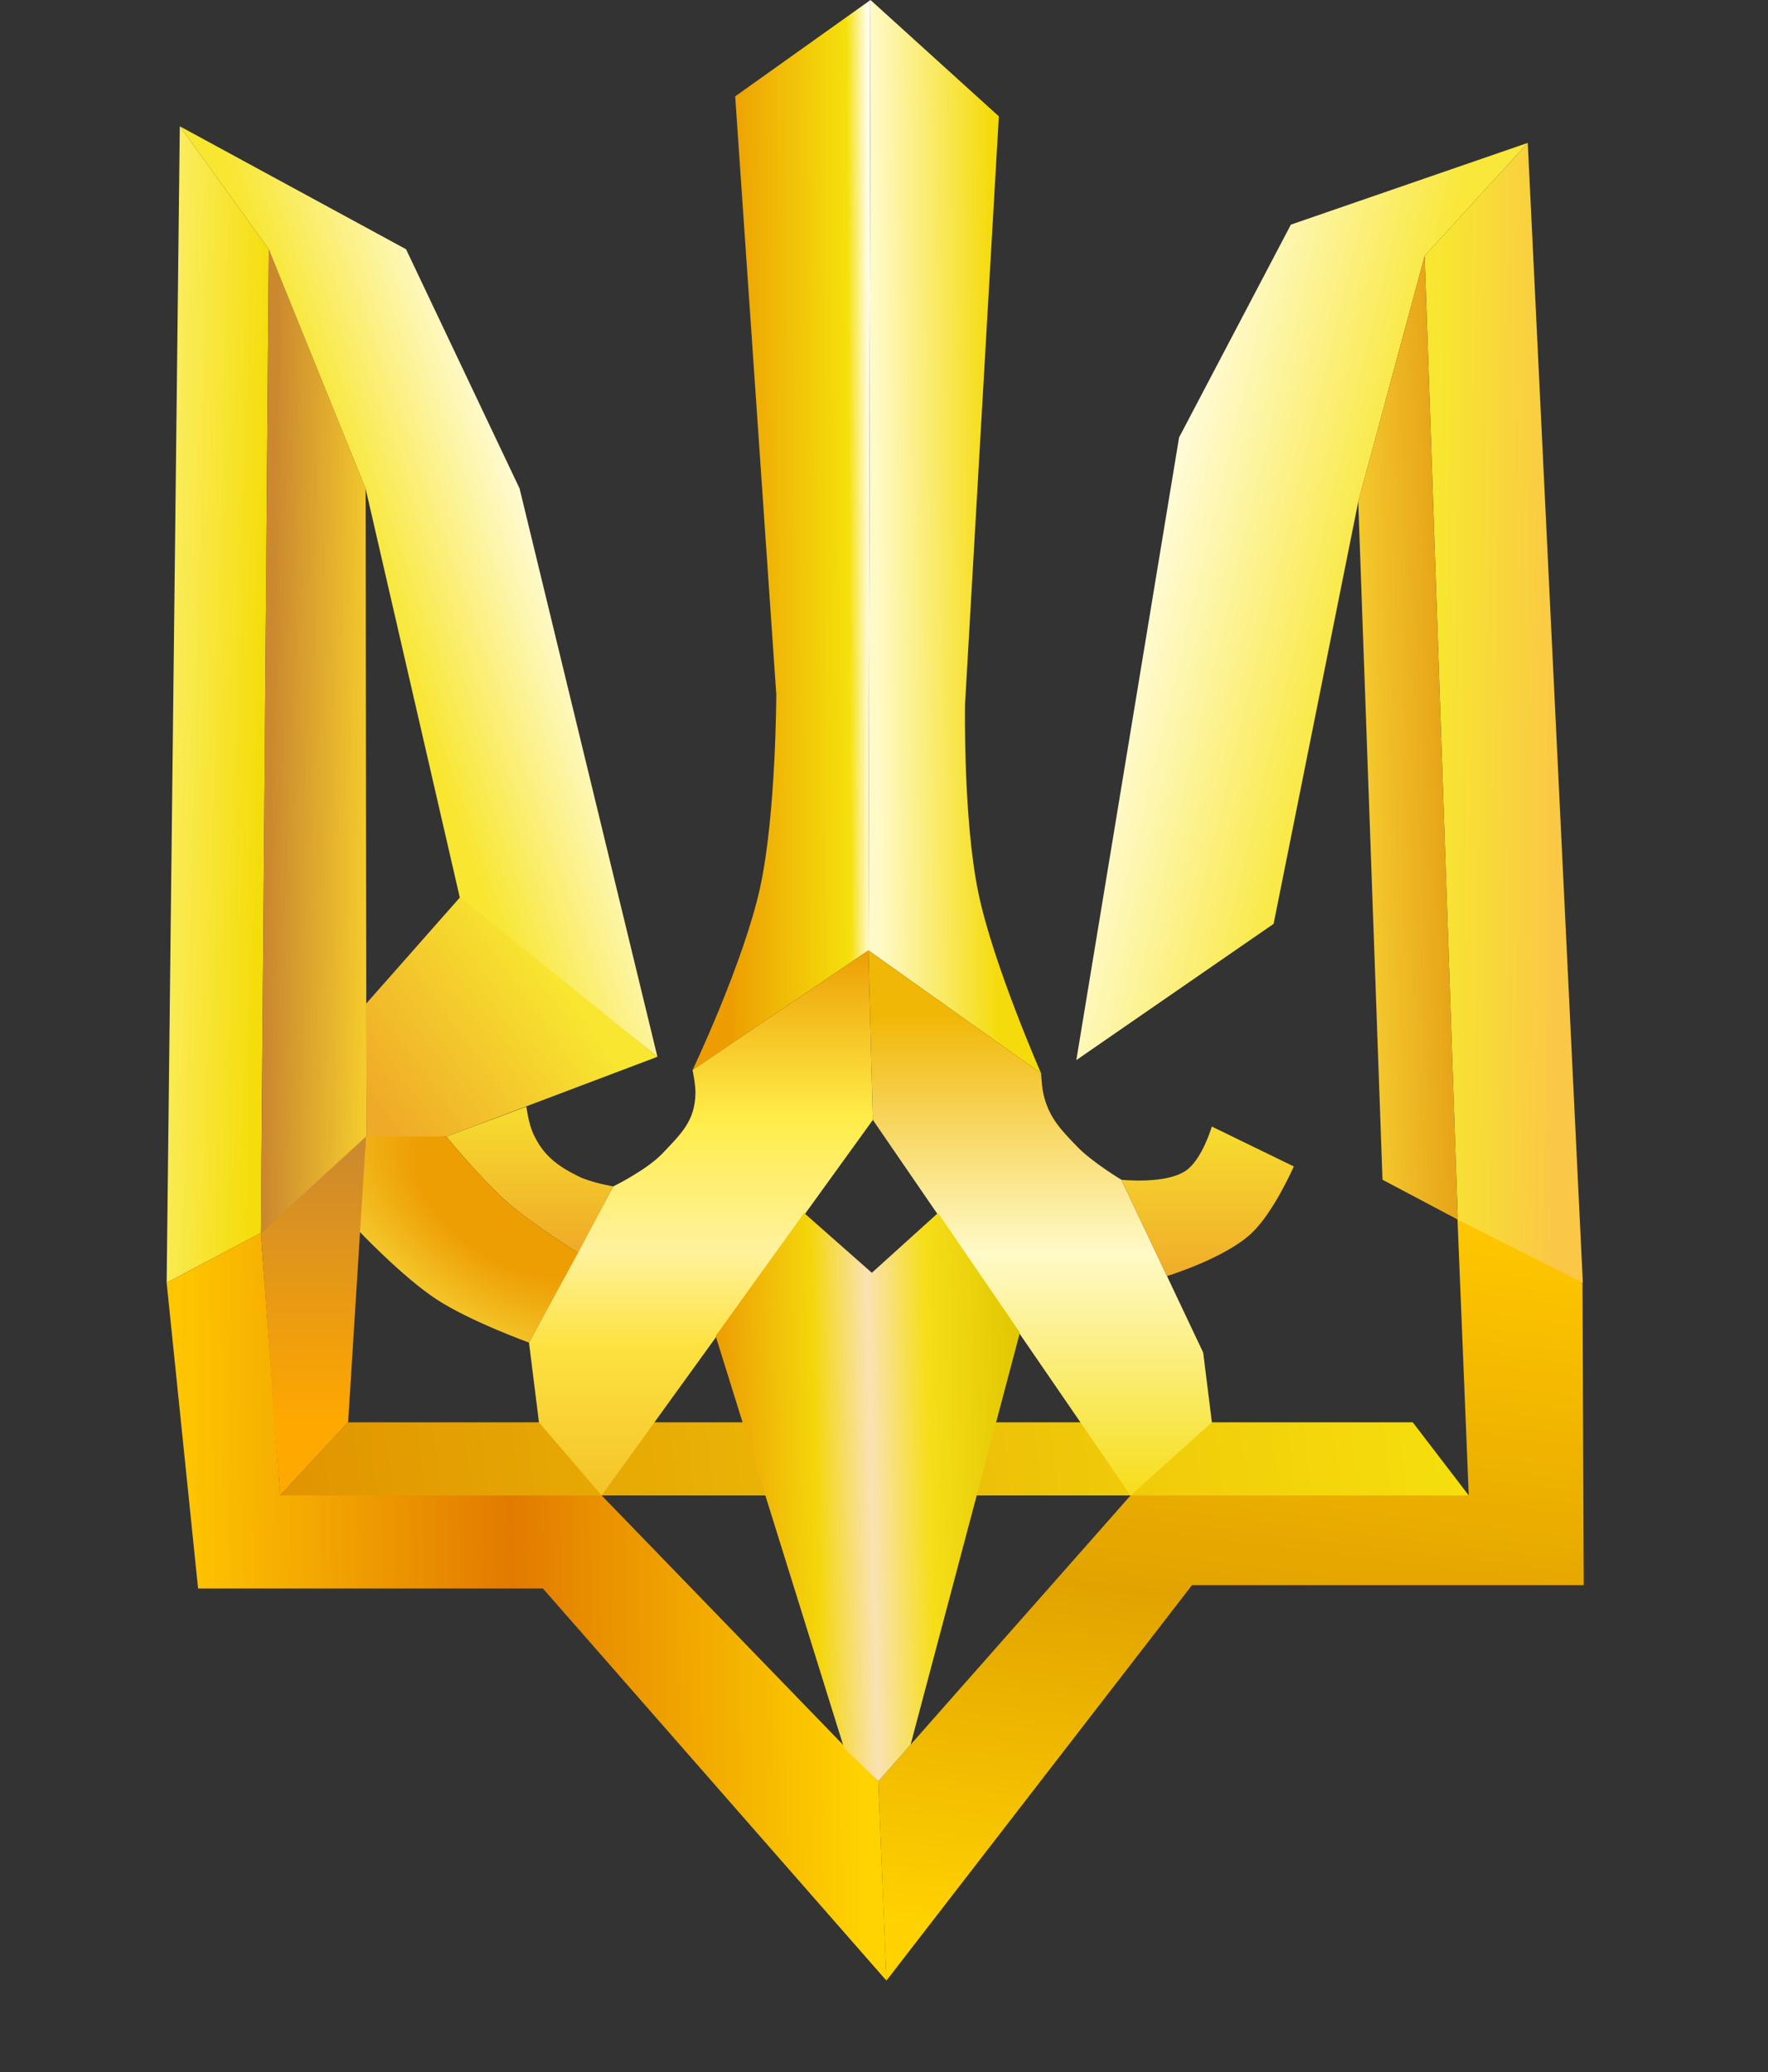 <svg width="163" height="191" viewBox="0 0 163 191" fill="none" xmlns="http://www.w3.org/2000/svg">
<rect x="0" y="0" width="163" height="191" fill="#333333" stroke="none"/>
<g id="Group 1193">
<path id="Rectangle 1786" d="M67.78 8.882L80.253 0L80.068 87.599L63.849 98.626C63.849 98.626 68.568 88.718 70.082 81.78C71.545 75.073 71.57 64.015 71.57 64.015L67.78 8.882Z" fill="url(#paint0_linear_3_73)"/>
<path id="Rectangle 1787" d="M92.086 10.721L80.254 0L80.067 87.6L95.988 98.933C95.988 98.933 91.611 88.986 90.221 82.393C88.787 75.59 88.97 64.934 88.97 64.934L92.086 10.721Z" fill="url(#paint1_linear_3_73)"/>
<path id="Rectangle 1788" d="M16.576 11.639L24.781 22.972L24.051 113.634L15.364 118.229L16.576 11.639Z" fill="url(#paint2_linear_3_73)"/>
<path id="Rectangle 1789" d="M24.781 22.972L33.705 45.025L33.785 105.058L24.051 113.634L24.781 22.972Z" fill="url(#paint3_linear_3_73)"/>
<path id="Rectangle 1790" d="M33.705 45.025L24.781 22.972L16.576 11.639L37.436 22.972L47.903 45.025L60.61 97.401L42.455 83.005L33.705 45.025Z" fill="url(#paint4_linear_3_73)"/>
<path id="Rectangle 1797" d="M125.222 46.25L131.346 23.584L140.851 13.17L119.012 20.703L108.704 40.319L99.231 97.707L117.419 85.149L125.222 46.25Z" fill="url(#paint5_linear_3_73)"/>
<path id="Rectangle 1791" d="M33.762 92.5L42.416 82.699L60.609 97.401L41.155 104.752L33.785 105.058L33.762 92.5Z" fill="url(#paint6_linear_3_73)"/>
<path id="Rectangle 1792" d="M15.364 118.229L24.051 113.634L25.835 137.831H55.467L80.976 164.172L81.725 182.55L50.054 146.407H18.262L15.364 118.229Z" fill="url(#paint7_linear_3_73)"/>
<path id="Rectangle 1793" d="M145.892 117.923L134.362 112.103L135.411 137.831L104.233 137.831L80.974 164.172L81.723 182.55L109.895 146.1L146.011 146.1L145.892 117.923Z" fill="url(#paint8_linear_3_73)"/>
<path id="Rectangle 1794" d="M32.094 131.093H130.249L135.411 137.832H25.835L32.094 131.093Z" fill="url(#paint9_linear_3_73)"/>
<path id="Rectangle 1796" d="M131.346 23.584L140.851 13.17L145.93 118.228L134.401 112.409L131.346 23.584Z" fill="url(#paint10_linear_3_73)"/>
<path id="Rectangle 1798" d="M125.222 46.251L131.346 23.585L134.401 112.41L127.46 108.734L125.222 46.251Z" fill="url(#paint11_linear_3_73)"/>
<path id="Rectangle 1800" d="M48.771 123.742L56.544 109.346C56.544 109.346 59.639 107.832 61.1 106.283C62.776 104.508 64.071 103.332 64.116 100.77C64.131 99.941 63.849 98.626 63.849 98.626L80.067 87.6L80.473 103.22L55.467 137.831L49.688 131.093L48.771 123.742Z" fill="url(#paint12_linear_3_73)"/>
<path id="Rectangle 1801" d="M110.927 124.661L103.384 108.734C103.384 108.734 100.678 107.11 99.298 105.671C97.796 104.104 96.795 103.09 96.256 101.076C96.034 100.247 95.988 98.932 95.988 98.932L80.067 87.6L80.473 103.22L104.236 137.831L111.729 131.093L110.927 124.661Z" fill="url(#paint13_linear_3_73)"/>
<path id="Rectangle 1802" d="M74.134 111.797L80.378 117.31L86.481 111.797L94.03 122.823L83.951 160.804L80.976 164.173L77.816 161.11L65.979 123.13L74.134 111.797Z" fill="url(#paint14_linear_3_73)"/>
<path id="Rectangle 1803" d="M41.155 104.752L48.527 101.995C48.527 101.995 48.726 103.529 49.142 104.445C50.054 106.457 51.335 107.435 53.342 108.427C54.527 109.013 56.544 109.346 56.544 109.346L53.295 115.472C53.295 115.472 49.188 112.912 46.857 110.878C44.392 108.725 41.155 104.752 41.155 104.752Z" fill="url(#paint15_linear_3_73)"/>
<path id="Rectangle 1804" d="M33.747 104.752H41.154C41.154 104.752 44.392 108.725 46.857 110.878C49.188 112.912 53.295 115.472 53.295 115.472L48.771 123.742C48.771 123.742 43.348 121.788 40.249 119.76C37.082 117.688 32.964 113.328 32.964 113.328L33.747 104.752Z" fill="url(#paint16_radial_3_73)"/>
<path id="Rectangle 1805" d="M24.051 113.634L33.747 104.752L32.094 131.093L25.835 137.831L25.303 131.093L24.051 113.634Z" fill="url(#paint17_linear_3_73)"/>
<path id="Rectangle 1806" d="M103.384 108.734C103.384 108.734 107.618 109.201 109.443 107.815C110.87 106.731 111.724 103.833 111.724 103.833L119.282 107.509C119.282 107.509 117.458 111.685 115.416 113.634C112.968 115.971 107.579 117.616 107.579 117.616L103.384 108.734Z" fill="url(#paint18_linear_3_73)"/>
</g>
<defs>
<linearGradient id="paint0_linear_3_73" x1="66.996" y1="49.619" x2="80.144" y2="49.557" gradientUnits="userSpaceOnUse">
<stop stop-color="#ED9D02"/>
<stop offset="0.857" stop-color="#F5E00C"/>
<stop offset="1" stop-color="#FFFDEA"/>
</linearGradient>
<linearGradient id="paint1_linear_3_73" x1="80.663" y1="42.881" x2="91.606" y2="42.776" gradientUnits="userSpaceOnUse">
<stop stop-color="#FFFAC8"/>
<stop offset="1" stop-color="#F5DB0B"/>
</linearGradient>
<linearGradient id="paint2_linear_3_73" x1="15.666" y1="61.258" x2="24.178" y2="61.468" gradientUnits="userSpaceOnUse">
<stop stop-color="#FAEC5B"/>
<stop offset="1" stop-color="#F5DD0C"/>
</linearGradient>
<linearGradient id="paint3_linear_3_73" x1="24.917" y1="68.61" x2="34.037" y2="68.74" gradientUnits="userSpaceOnUse">
<stop stop-color="#CB882F"/>
<stop offset="1" stop-color="#F4CB2D"/>
</linearGradient>
<linearGradient id="paint4_linear_3_73" x1="34.58" y1="54.52" x2="49.874" y2="49.123" gradientUnits="userSpaceOnUse">
<stop stop-color="#F8E630"/>
<stop offset="1" stop-color="#FFFBD7"/>
</linearGradient>
<linearGradient id="paint5_linear_3_73" x1="103.677" y1="59.114" x2="123.808" y2="63.92" gradientUnits="userSpaceOnUse">
<stop stop-color="#FFFCDD"/>
<stop offset="1" stop-color="#F9E739"/>
</linearGradient>
<linearGradient id="paint6_linear_3_73" x1="33.559" y1="100.77" x2="50.286" y2="88.735" gradientUnits="userSpaceOnUse">
<stop stop-color="#EFAA28"/>
<stop offset="1" stop-color="#F8E630"/>
</linearGradient>
<linearGradient id="paint7_linear_3_73" x1="16.41" y1="146.407" x2="79.562" y2="145.777" gradientUnits="userSpaceOnUse">
<stop stop-color="#FFC601"/>
<stop offset="0.487" stop-color="#E27A00"/>
<stop offset="1" stop-color="#FFD300"/>
</linearGradient>
<linearGradient id="paint8_linear_3_73" x1="113.675" y1="109.521" x2="104.211" y2="185.356" gradientUnits="userSpaceOnUse">
<stop stop-color="#FFC700"/>
<stop offset="0.498" stop-color="#E2A300"/>
<stop offset="0.93" stop-color="#FFD200"/>
</linearGradient>
<linearGradient id="paint9_linear_3_73" x1="26.532" y1="135.994" x2="134.429" y2="122.535" gradientUnits="userSpaceOnUse">
<stop stop-color="#E19500"/>
<stop offset="1" stop-color="#F6E00D"/>
</linearGradient>
<linearGradient id="paint10_linear_3_73" x1="132.418" y1="61.871" x2="144.046" y2="62.004" gradientUnits="userSpaceOnUse">
<stop stop-color="#F8E630"/>
<stop offset="1" stop-color="#FAC746"/>
</linearGradient>
<linearGradient id="paint11_linear_3_73" x1="126.344" y1="75.042" x2="132.88" y2="74.854" gradientUnits="userSpaceOnUse">
<stop stop-color="#F4C72C"/>
<stop offset="1" stop-color="#E7A619"/>
</linearGradient>
<linearGradient id="paint12_linear_3_73" x1="62.165" y1="87.6" x2="62.165" y2="137.831" gradientUnits="userSpaceOnUse">
<stop stop-color="#ED9E03"/>
<stop offset="0.305" stop-color="#FFEC48"/>
<stop offset="0.551" stop-color="#FFF29D"/>
<stop offset="0.726" stop-color="#FDE240"/>
<stop offset="1" stop-color="#F4C328"/>
</linearGradient>
<linearGradient id="paint13_linear_3_73" x1="92.414" y1="87.6" x2="92.414" y2="137.831" gradientUnits="userSpaceOnUse">
<stop offset="0.118" stop-color="#F1B706"/>
<stop offset="0.555" stop-color="#FFFAC8"/>
<stop offset="1" stop-color="#F6DE1A"/>
</linearGradient>
<linearGradient id="paint14_linear_3_73" x1="66.209" y1="124.967" x2="93.946" y2="124.334" gradientUnits="userSpaceOnUse">
<stop stop-color="#ED9E03"/>
<stop offset="0.316" stop-color="#F4D60B"/>
<stop offset="0.5" stop-color="#FAE2B4"/>
<stop offset="0.691" stop-color="#F6DE19"/>
<stop offset="1" stop-color="#E0C700"/>
</linearGradient>
<linearGradient id="paint15_linear_3_73" x1="48.219" y1="101.995" x2="48.219" y2="115.472" gradientUnits="userSpaceOnUse">
<stop stop-color="#F7DD2F"/>
<stop offset="1" stop-color="#EFAA28"/>
</linearGradient>
<radialGradient id="paint16_radial_3_73" cx="0" cy="0" r="1" gradientUnits="userSpaceOnUse" gradientTransform="translate(46.51 110.571) rotate(126.82) scale(11.479 20.943)">
<stop offset="0.451" stop-color="#ED9E03"/>
<stop offset="1" stop-color="#F4C72C"/>
</radialGradient>
<linearGradient id="paint17_linear_3_73" x1="27.882" y1="104.752" x2="27.882" y2="131.093" gradientUnits="userSpaceOnUse">
<stop stop-color="#CB882F"/>
<stop offset="1" stop-color="#FFA800"/>
</linearGradient>
<linearGradient id="paint18_linear_3_73" x1="110.798" y1="103.833" x2="110.798" y2="117.616" gradientUnits="userSpaceOnUse">
<stop stop-color="#F7DD2F"/>
<stop offset="1" stop-color="#F0AC29"/>
</linearGradient>
</defs>
</svg>
